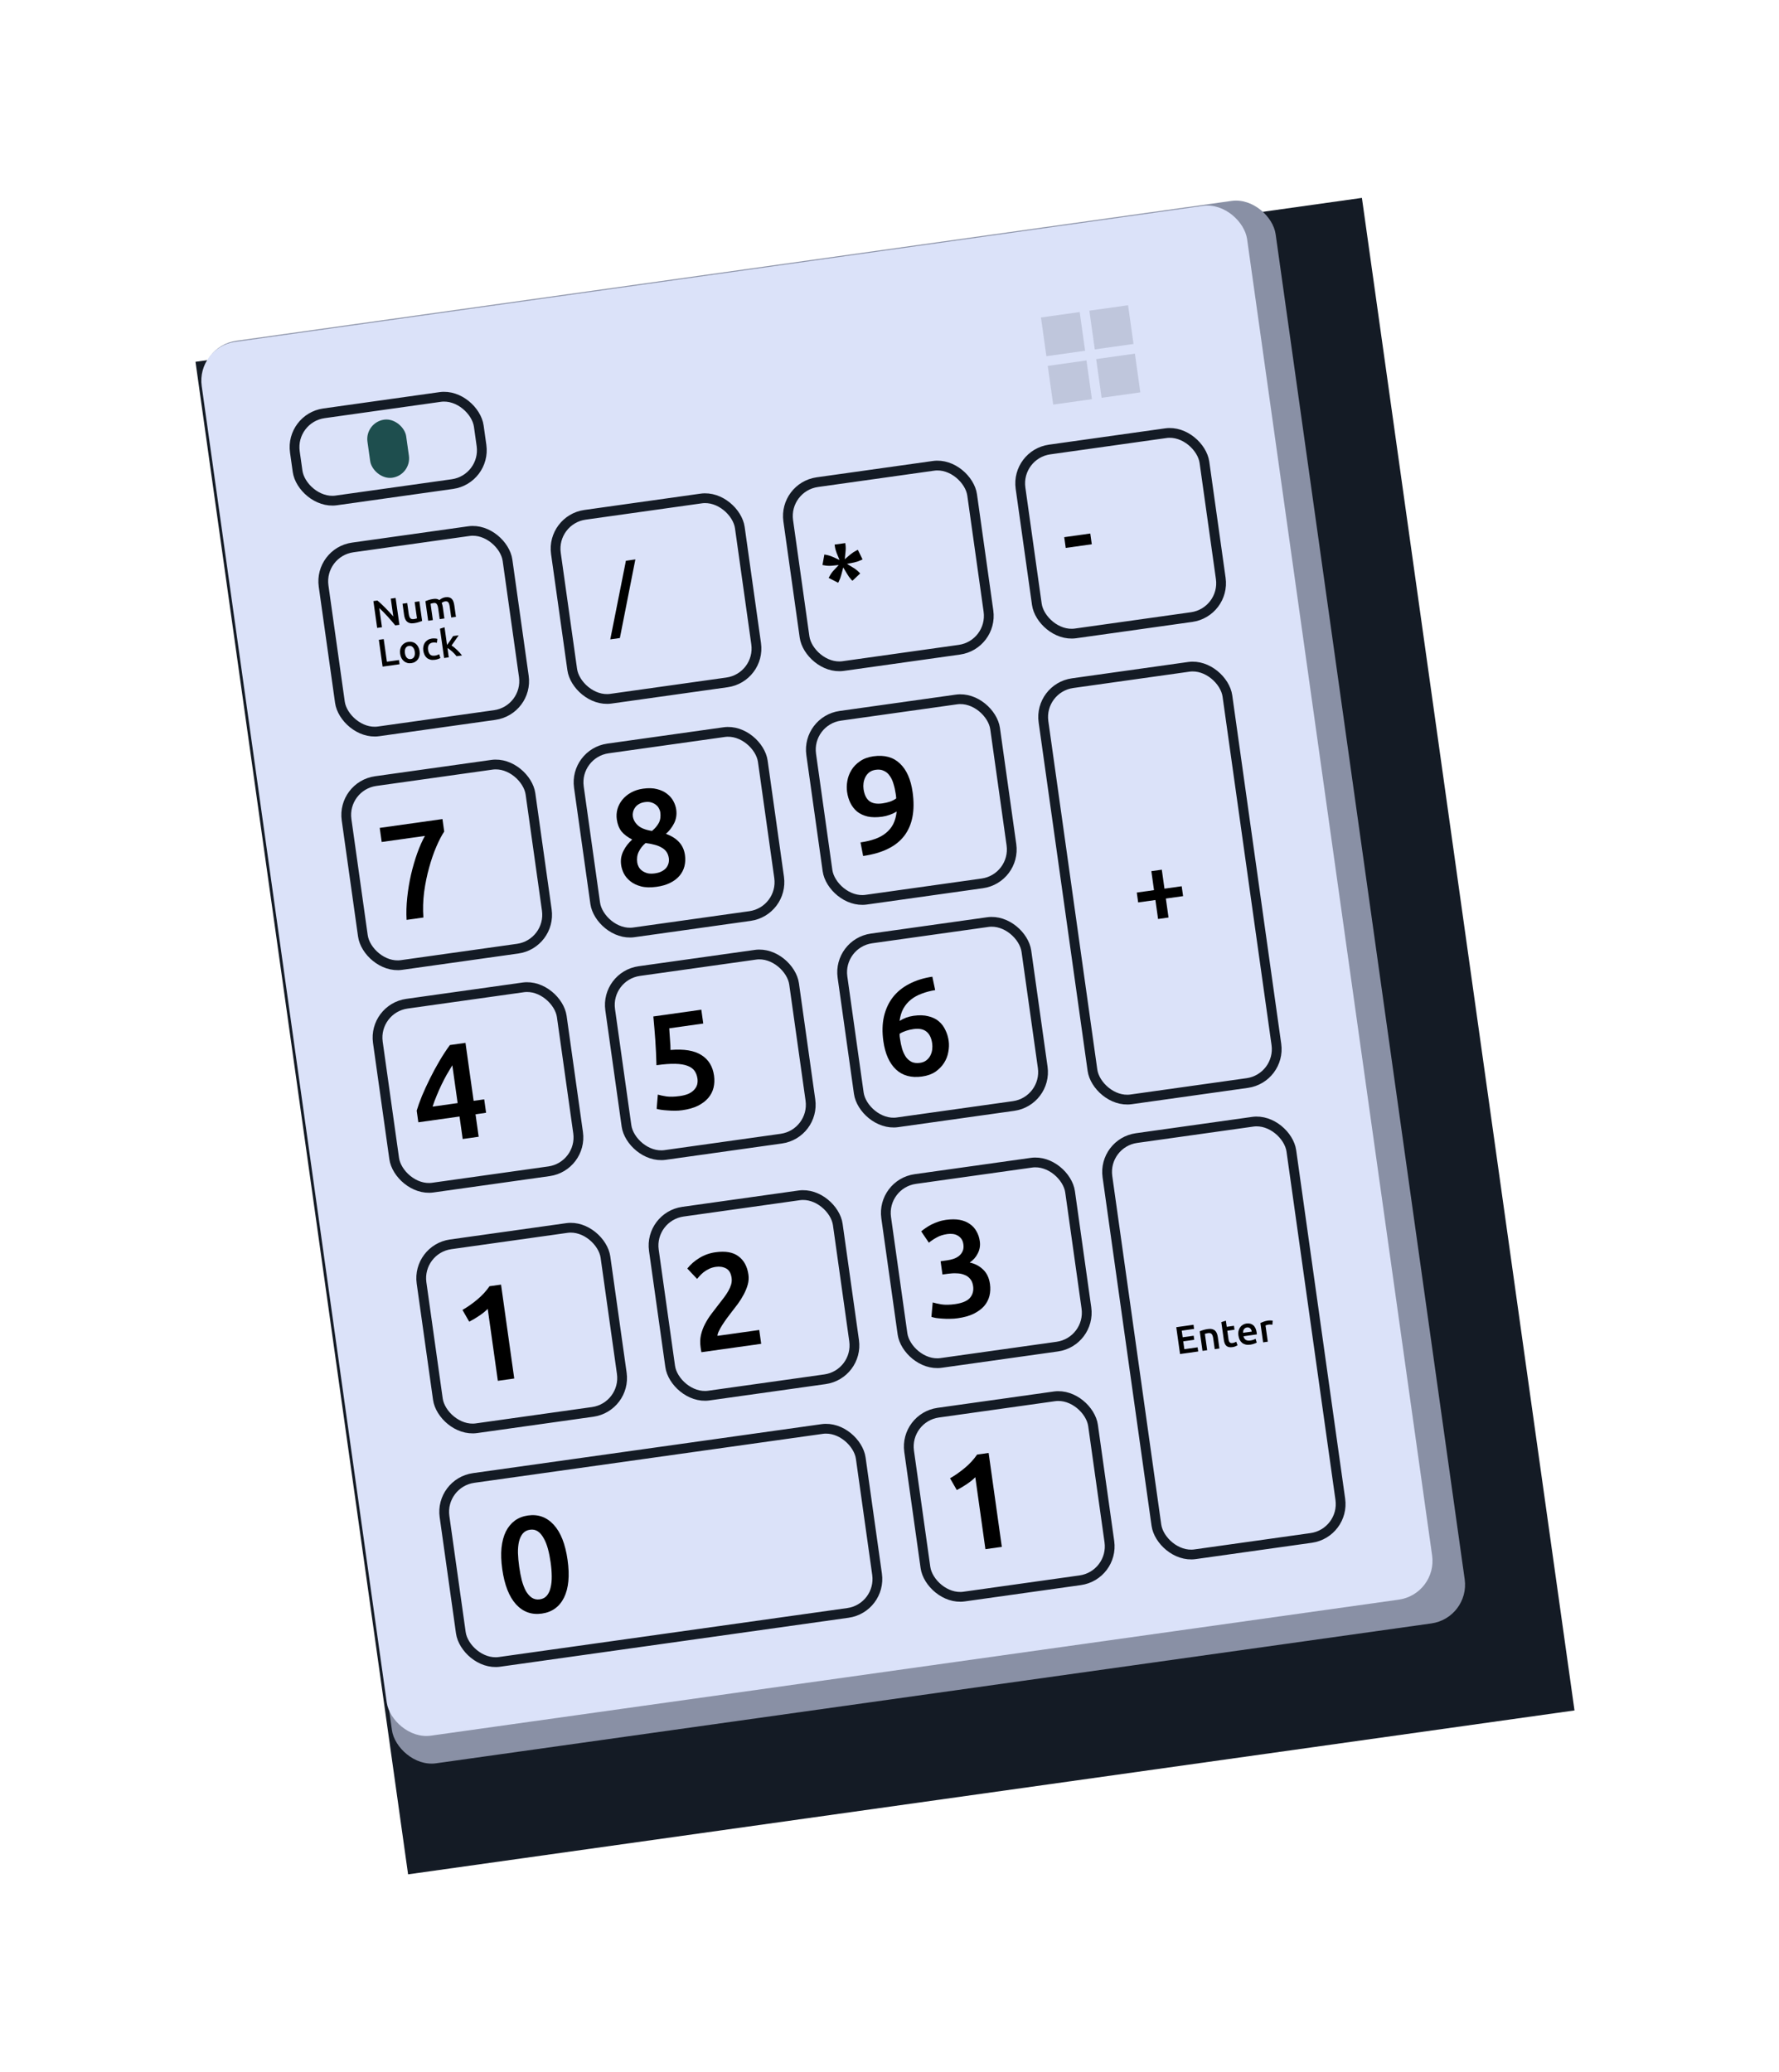 <svg width="182" height="212" viewBox="0 0 182 212" fill="none" xmlns="http://www.w3.org/2000/svg">
<g filter="url(#filter0_f_1388_5809)">
<rect width="120.502" height="156.275" transform="translate(20 37.017) rotate(-8)" fill="#141B25"/>
</g>
<rect x="20.196" y="35.425" width="110.829" height="146.971" rx="4" transform="rotate(-8 20.196 35.425)" fill="#8990A5"/>
<g clip-path="url(#clip0_1388_5809)">
<rect x="20.079" y="35.54" width="108" height="144" rx="4" transform="rotate(-8 20.079 35.54)" fill="#DBE2F9"/>
<path d="M41.597 94.115C41.554 93.405 41.575 92.648 41.66 91.845C41.745 91.041 41.874 90.254 42.049 89.485C42.232 88.706 42.445 87.974 42.688 87.289C42.939 86.594 43.2 86.006 43.472 85.525L39.049 86.146L38.847 84.705L45.266 83.802L45.445 85.078C45.188 85.463 44.921 85.976 44.643 86.618C44.366 87.261 44.118 87.979 43.9 88.773C43.68 89.558 43.51 90.392 43.389 91.276C43.278 92.159 43.253 93.025 43.316 93.874L41.597 94.115Z" fill="black"/>
<rect x="34.968" y="80.404" width="19" height="19" rx="3.5" transform="rotate(-8 34.968 80.404)" stroke="#141B25"/>
<path d="M70.075 87.484C70.131 87.881 70.114 88.261 70.023 88.622C69.933 88.984 69.766 89.308 69.524 89.597C69.282 89.886 68.963 90.128 68.566 90.326C68.179 90.521 67.717 90.657 67.181 90.732C66.553 90.82 66.018 90.806 65.578 90.689C65.137 90.572 64.773 90.397 64.486 90.164C64.199 89.931 63.978 89.67 63.825 89.38C63.679 89.08 63.586 88.792 63.547 88.514C63.508 88.237 63.51 87.978 63.551 87.736C63.6 87.484 63.681 87.251 63.792 87.038C63.902 86.815 64.033 86.608 64.186 86.417C64.338 86.226 64.502 86.052 64.678 85.895C64.211 85.659 63.847 85.385 63.587 85.073C63.334 84.751 63.173 84.34 63.102 83.841C63.052 83.48 63.073 83.129 63.166 82.786C63.267 82.432 63.434 82.112 63.667 81.825C63.9 81.537 64.196 81.293 64.554 81.092C64.912 80.891 65.322 80.758 65.784 80.693C66.33 80.616 66.803 80.63 67.204 80.734C67.614 80.836 67.957 80.995 68.233 81.211C68.517 81.426 68.736 81.678 68.89 81.967C69.044 82.257 69.141 82.544 69.181 82.831C69.253 83.339 69.178 83.812 68.956 84.248C68.734 84.675 68.458 85.03 68.13 85.311C68.717 85.531 69.167 85.816 69.481 86.168C69.803 86.518 70.001 86.957 70.075 87.484ZM65.193 88.255C65.213 88.393 65.261 88.537 65.339 88.687C65.416 88.836 65.529 88.966 65.676 89.078C65.824 89.189 66.006 89.276 66.222 89.34C66.437 89.395 66.697 89.401 67.002 89.358C67.28 89.319 67.515 89.248 67.708 89.145C67.901 89.043 68.053 88.922 68.166 88.784C68.277 88.637 68.354 88.48 68.397 88.314C68.438 88.138 68.447 87.967 68.424 87.801C68.387 87.542 68.304 87.323 68.175 87.143C68.046 86.963 67.875 86.817 67.662 86.706C67.456 86.584 67.217 86.491 66.944 86.425C66.669 86.351 66.369 86.294 66.043 86.255C65.74 86.514 65.509 86.811 65.348 87.144C65.186 87.469 65.135 87.839 65.193 88.255ZM67.549 83.089C67.532 82.968 67.486 82.843 67.411 82.712C67.344 82.571 67.242 82.448 67.105 82.345C66.978 82.24 66.82 82.159 66.633 82.1C66.445 82.042 66.227 82.03 65.977 82.065C65.728 82.1 65.516 82.172 65.343 82.282C65.178 82.38 65.049 82.502 64.957 82.647C64.862 82.783 64.798 82.929 64.763 83.084C64.728 83.231 64.719 83.373 64.739 83.512C64.788 83.863 64.964 84.178 65.267 84.456C65.579 84.732 66.058 84.919 66.703 85.017C67.015 84.756 67.25 84.478 67.406 84.183C67.561 83.879 67.609 83.514 67.549 83.089Z" fill="black"/>
<rect x="58.735" y="77.064" width="19" height="19" rx="3.5" transform="rotate(-8 58.735 77.064)" stroke="#141B25"/>
<path d="M90.275 82.198C90.543 82.161 90.803 82.101 91.055 82.018C91.306 81.926 91.517 81.817 91.688 81.689C91.683 81.586 91.675 81.498 91.664 81.424C91.654 81.35 91.645 81.285 91.637 81.23C91.585 80.86 91.509 80.517 91.408 80.201C91.315 79.875 91.187 79.601 91.024 79.379C90.868 79.146 90.67 78.976 90.429 78.869C90.195 78.751 89.917 78.714 89.594 78.76C89.326 78.797 89.102 78.885 88.924 79.024C88.754 79.16 88.622 79.325 88.527 79.518C88.431 79.71 88.37 79.912 88.343 80.123C88.316 80.334 88.316 80.537 88.344 80.731C88.423 81.295 88.617 81.701 88.925 81.95C89.243 82.198 89.692 82.28 90.275 82.198ZM91.734 83.025C91.526 83.158 91.293 83.271 91.032 83.364C90.772 83.457 90.517 83.522 90.268 83.557C89.695 83.637 89.194 83.632 88.767 83.541C88.347 83.44 87.989 83.274 87.693 83.042C87.404 82.8 87.175 82.507 87.004 82.163C86.833 81.82 86.719 81.44 86.66 81.024C86.609 80.664 86.618 80.29 86.686 79.904C86.753 79.508 86.894 79.135 87.109 78.784C87.323 78.433 87.616 78.133 87.986 77.883C88.355 77.624 88.812 77.456 89.357 77.379C90.485 77.221 91.386 77.466 92.062 78.116C92.746 78.755 93.18 79.736 93.366 81.057C93.628 82.924 93.346 84.406 92.52 85.502C91.694 86.598 90.288 87.291 88.302 87.579L88.036 86.189C88.591 86.111 89.083 85.995 89.514 85.84C89.954 85.684 90.326 85.481 90.63 85.231C90.944 84.979 91.193 84.675 91.379 84.32C91.563 83.954 91.681 83.523 91.734 83.025Z" fill="black"/>
<rect x="82.501" y="73.723" width="19" height="19" rx="3.5" transform="rotate(-8 82.501 73.723)" stroke="#141B25"/>
<path d="M116.298 91.321L118.061 91.073L117.788 89.132L118.858 88.982L119.131 90.923L120.893 90.675L121.035 91.686L119.273 91.933L119.545 93.874L118.476 94.025L118.203 92.084L116.44 92.331L116.298 91.321Z" fill="black"/>
<rect x="106.267" y="70.384" width="19" height="43" rx="3.5" transform="rotate(-8 106.267 70.384)" stroke="#141B25"/>
<path d="M40.436 63.984C40.325 63.846 40.202 63.699 40.067 63.543C39.932 63.384 39.792 63.226 39.649 63.069C39.505 62.908 39.36 62.755 39.213 62.609C39.068 62.459 38.931 62.327 38.801 62.21L39.077 64.175L38.586 64.244L38.2 61.499L38.608 61.442C38.73 61.538 38.862 61.654 39.005 61.79C39.147 61.923 39.291 62.063 39.435 62.21C39.582 62.356 39.724 62.505 39.861 62.655C40.001 62.802 40.125 62.941 40.235 63.071L39.979 61.249L40.474 61.179L40.86 63.924L40.436 63.984ZM43.185 63.533C43.096 63.57 42.979 63.61 42.834 63.655C42.69 63.702 42.53 63.738 42.353 63.763C42.186 63.786 42.043 63.782 41.923 63.751C41.805 63.719 41.706 63.665 41.626 63.59C41.548 63.515 41.486 63.422 41.441 63.309C41.395 63.195 41.362 63.067 41.343 62.928L41.18 61.767L41.659 61.7L41.811 62.785C41.843 63.007 41.897 63.161 41.973 63.247C42.053 63.333 42.173 63.364 42.334 63.342C42.392 63.333 42.452 63.322 42.515 63.308C42.58 63.294 42.628 63.28 42.659 63.268L42.423 61.592L42.903 61.525L43.185 63.533ZM44.831 62.255C44.801 62.039 44.751 61.887 44.682 61.8C44.616 61.709 44.508 61.675 44.361 61.696C44.308 61.703 44.25 61.715 44.188 61.732C44.126 61.749 44.079 61.762 44.048 61.772L44.283 63.443L43.804 63.511L43.522 61.506C43.611 61.467 43.727 61.425 43.872 61.38C44.019 61.336 44.176 61.301 44.342 61.278C44.485 61.258 44.604 61.26 44.699 61.284C44.796 61.308 44.88 61.346 44.949 61.399C44.975 61.373 45.009 61.346 45.05 61.316C45.092 61.286 45.139 61.258 45.192 61.231C45.245 61.202 45.3 61.177 45.359 61.155C45.421 61.133 45.483 61.118 45.547 61.109C45.708 61.086 45.843 61.091 45.953 61.124C46.065 61.154 46.156 61.208 46.225 61.284C46.298 61.357 46.353 61.452 46.391 61.568C46.431 61.681 46.461 61.807 46.48 61.947L46.644 63.111L46.165 63.179L46.011 62.09C45.981 61.873 45.933 61.721 45.867 61.633C45.8 61.543 45.691 61.508 45.541 61.53C45.464 61.54 45.394 61.564 45.329 61.6C45.263 61.633 45.215 61.664 45.184 61.693C45.215 61.756 45.239 61.824 45.257 61.897C45.276 61.969 45.291 62.048 45.303 62.133L45.464 63.277L44.984 63.345L44.831 62.255ZM40.817 67.529L40.878 67.961L39.143 68.205L38.757 65.46L39.256 65.39L39.581 67.703L40.817 67.529ZM42.924 66.615C42.947 66.779 42.944 66.932 42.916 67.073C42.887 67.214 42.836 67.339 42.762 67.446C42.688 67.553 42.593 67.642 42.476 67.712C42.362 67.782 42.231 67.828 42.084 67.848C41.936 67.869 41.797 67.862 41.668 67.826C41.539 67.79 41.425 67.731 41.324 67.648C41.224 67.565 41.139 67.46 41.07 67.332C41.003 67.204 40.959 67.058 40.936 66.895C40.913 66.731 40.916 66.58 40.944 66.441C40.976 66.299 41.028 66.175 41.102 66.067C41.178 65.96 41.274 65.872 41.388 65.805C41.502 65.735 41.632 65.69 41.777 65.67C41.922 65.649 42.06 65.657 42.188 65.693C42.32 65.725 42.435 65.783 42.536 65.866C42.636 65.949 42.72 66.054 42.786 66.182C42.855 66.307 42.901 66.452 42.924 66.615ZM42.433 66.684C42.404 66.478 42.336 66.322 42.23 66.216C42.126 66.107 41.994 66.063 41.836 66.086C41.677 66.108 41.562 66.186 41.489 66.32C41.419 66.451 41.398 66.62 41.427 66.826C41.456 67.034 41.523 67.193 41.627 67.302C41.734 67.411 41.867 67.455 42.025 67.432C42.183 67.41 42.298 67.332 42.368 67.198C42.441 67.064 42.462 66.893 42.433 66.684ZM43.303 66.566C43.282 66.413 43.286 66.267 43.315 66.128C43.343 65.987 43.394 65.861 43.468 65.751C43.544 65.641 43.641 65.549 43.76 65.476C43.879 65.403 44.018 65.355 44.176 65.332C44.372 65.305 44.562 65.315 44.746 65.362L44.698 65.768C44.639 65.752 44.573 65.741 44.499 65.736C44.429 65.729 44.354 65.732 44.274 65.743C44.087 65.769 43.953 65.849 43.872 65.981C43.79 66.111 43.765 66.283 43.795 66.497C43.824 66.703 43.893 66.86 44.002 66.969C44.111 67.075 44.276 67.112 44.495 67.081C44.577 67.07 44.656 67.05 44.733 67.023C44.81 66.996 44.876 66.967 44.931 66.935L45.054 67.322C45.005 67.356 44.927 67.391 44.822 67.427C44.719 67.463 44.611 67.489 44.498 67.505C44.321 67.53 44.163 67.525 44.023 67.491C43.886 67.454 43.767 67.394 43.667 67.311C43.568 67.225 43.489 67.119 43.428 66.993C43.367 66.864 43.325 66.722 43.303 66.566ZM45.734 65.99C45.786 65.918 45.841 65.842 45.899 65.761C45.958 65.677 46.015 65.595 46.071 65.515C46.126 65.431 46.179 65.353 46.227 65.278C46.279 65.201 46.322 65.135 46.357 65.079L46.923 64.999C46.812 65.165 46.694 65.338 46.568 65.517C46.445 65.696 46.32 65.871 46.194 66.043C46.282 66.098 46.377 66.166 46.477 66.249C46.577 66.329 46.676 66.417 46.772 66.511C46.869 66.605 46.96 66.7 47.047 66.795C47.133 66.891 47.206 66.98 47.266 67.063L46.711 67.141C46.652 67.066 46.585 66.988 46.509 66.907C46.435 66.826 46.357 66.748 46.274 66.674C46.191 66.599 46.107 66.53 46.023 66.467C45.938 66.4 45.856 66.346 45.778 66.303L45.911 67.254L45.432 67.321L45.011 64.326L45.479 64.18L45.734 65.99Z" fill="black"/>
<rect x="32.618" y="56.499" width="19" height="19" rx="3.5" transform="rotate(-8 32.618 56.499)" stroke="#141B25"/>
<path d="M63.416 65.279L62.434 65.417L64.034 57.372L65 57.236L63.416 65.279Z" fill="black"/>
<rect x="56.385" y="53.159" width="19" height="19" rx="3.5" transform="rotate(-8 56.385 53.159)" stroke="#141B25"/>
<path d="M86.423 57.218C86.597 57.065 86.786 56.904 86.991 56.734C87.203 56.563 87.412 56.426 87.62 56.322L87.761 56.252L88.243 57.235L88.091 57.306C87.889 57.402 87.655 57.482 87.388 57.547C87.127 57.604 86.881 57.652 86.651 57.691C86.856 57.81 87.07 57.941 87.292 58.085C87.52 58.221 87.716 58.376 87.882 58.548L88.001 58.672L87.207 59.42L87.09 59.305C86.931 59.132 86.785 58.931 86.651 58.7C86.518 58.47 86.39 58.256 86.268 58.057C86.212 58.281 86.148 58.522 86.077 58.781C86.012 59.039 85.927 59.273 85.822 59.483L85.751 59.625L84.772 59.126L84.862 58.972C84.967 58.762 85.107 58.561 85.282 58.368C85.462 58.167 85.638 57.981 85.809 57.809C85.577 57.835 85.325 57.86 85.052 57.885C84.785 57.902 84.537 57.887 84.308 57.838L84.143 57.811L84.335 56.734L84.491 56.762C84.725 56.803 84.965 56.877 85.209 56.984C85.452 57.092 85.679 57.194 85.888 57.293C85.796 57.07 85.7 56.838 85.598 56.596C85.504 56.354 85.44 56.117 85.408 55.886L85.384 55.718L86.473 55.565L86.497 55.733C86.529 55.964 86.53 56.21 86.499 56.47C86.475 56.729 86.45 56.978 86.423 57.218Z" fill="black"/>
<rect x="80.152" y="49.818" width="19" height="19" rx="3.5" transform="rotate(-8 80.152 49.818)" stroke="#141B25"/>
<path d="M108.876 54.961L111.54 54.586L111.694 55.685L109.03 56.06L108.876 54.961Z" fill="black"/>
<rect x="103.917" y="46.478" width="19" height="19" rx="3.5" transform="rotate(-8 103.917 46.478)" stroke="#141B25"/>
<path d="M47.311 134.023C47.817 133.735 48.315 133.388 48.804 132.979C49.303 132.57 49.728 132.11 50.081 131.598L51.259 131.433L52.609 141.04L50.932 141.276L49.897 133.914C49.675 134.144 49.387 134.377 49.034 134.615C48.681 134.853 48.338 135.057 48.003 135.227L47.311 134.023Z" fill="black"/>
<rect x="42.639" y="127.799" width="19" height="19" rx="3.5" transform="rotate(-8 42.639 127.799)" stroke="#141B25"/>
<path d="M76.569 130.421C76.615 130.754 76.592 131.091 76.499 131.434C76.404 131.768 76.268 132.103 76.089 132.439C75.918 132.765 75.714 133.09 75.477 133.416C75.238 133.732 74.999 134.044 74.76 134.351C74.631 134.51 74.489 134.7 74.331 134.92C74.173 135.14 74.025 135.359 73.886 135.576C73.747 135.794 73.63 136.003 73.536 136.205C73.441 136.398 73.397 136.555 73.404 136.676L77.674 136.076L77.873 137.49L71.759 138.349C71.74 138.277 71.722 138.19 71.708 138.088C71.693 137.977 71.681 137.894 71.673 137.838C71.611 137.395 71.623 136.978 71.71 136.589C71.804 136.189 71.944 135.812 72.13 135.456C72.316 135.1 72.531 134.758 72.778 134.431C73.024 134.105 73.271 133.782 73.519 133.465C73.71 133.221 73.894 132.983 74.069 132.751C74.243 132.52 74.391 132.296 74.512 132.081C74.64 131.856 74.736 131.635 74.8 131.419C74.863 131.193 74.878 130.969 74.847 130.748C74.78 130.267 74.593 129.944 74.287 129.78C73.981 129.616 73.63 129.561 73.232 129.617C72.973 129.654 72.738 129.724 72.527 129.83C72.315 129.935 72.129 130.05 71.968 130.177C71.816 130.302 71.683 130.429 71.569 130.558C71.454 130.678 71.368 130.775 71.313 130.848L70.315 129.787C70.652 129.363 71.063 129.003 71.549 128.709C72.044 128.404 72.591 128.209 73.192 128.124C74.218 127.98 75.006 128.119 75.555 128.542C76.112 128.953 76.45 129.58 76.569 130.421Z" fill="black"/>
<rect x="66.406" y="124.459" width="19" height="19" rx="3.5" transform="rotate(-8 66.406 124.459)" stroke="#141B25"/>
<path d="M97.967 134.877C97.718 134.913 97.456 134.93 97.183 134.931C96.92 134.94 96.665 134.933 96.417 134.912C96.179 134.898 95.96 134.877 95.758 134.849C95.555 134.811 95.398 134.772 95.289 134.731L95.421 133.256C95.628 133.321 95.925 133.388 96.311 133.456C96.697 133.515 97.162 133.506 97.707 133.43C98.437 133.327 98.945 133.114 99.229 132.792C99.512 132.46 99.621 132.058 99.555 131.586C99.512 131.281 99.411 131.036 99.253 130.851C99.105 130.665 98.911 130.527 98.672 130.438C98.442 130.339 98.18 130.286 97.887 130.28C97.602 130.263 97.302 130.277 96.988 130.321L96.419 130.401L96.228 129.043L96.921 128.945C97.134 128.915 97.344 128.867 97.551 128.8C97.767 128.723 97.955 128.621 98.116 128.495C98.276 128.359 98.4 128.196 98.486 128.004C98.572 127.813 98.596 127.579 98.557 127.302C98.525 127.08 98.457 126.896 98.352 126.751C98.247 126.605 98.118 126.492 97.965 126.409C97.821 126.326 97.658 126.273 97.476 126.252C97.294 126.23 97.106 126.233 96.912 126.26C96.496 126.319 96.135 126.436 95.83 126.61C95.523 126.776 95.256 126.955 95.029 127.147L94.243 125.985C94.361 125.884 94.506 125.774 94.678 125.655C94.85 125.537 95.041 125.421 95.251 125.306C95.47 125.191 95.706 125.092 95.958 125.009C96.209 124.917 96.478 124.851 96.764 124.811C97.301 124.736 97.772 124.735 98.178 124.81C98.585 124.885 98.929 125.025 99.213 125.23C99.504 125.425 99.732 125.676 99.898 125.982C100.072 126.278 100.185 126.616 100.238 126.995C100.301 127.438 100.232 127.853 100.032 128.24C99.841 128.625 99.564 128.937 99.202 129.176C99.726 129.282 100.178 129.515 100.558 129.876C100.948 130.236 101.188 130.735 101.278 131.373C101.337 131.798 101.319 132.206 101.223 132.596C101.126 132.977 100.944 133.323 100.677 133.634C100.408 133.936 100.049 134.198 99.6 134.422C99.158 134.635 98.614 134.787 97.967 134.877Z" fill="black"/>
<rect x="90.172" y="121.118" width="19" height="19" rx="3.5" transform="rotate(-8 90.172 121.118)" stroke="#141B25"/>
<path d="M46.275 108.993C46.091 109.293 45.9 109.612 45.703 109.95C45.515 110.288 45.333 110.638 45.158 111.002C44.983 111.366 44.819 111.738 44.665 112.118C44.509 112.488 44.373 112.856 44.254 113.222L46.819 112.861L46.275 108.993ZM47.621 106.698L48.455 112.631L49.536 112.479L49.729 113.852L48.648 114.004L48.971 116.305L47.335 116.535L47.012 114.234L42.797 114.826L42.63 113.634C42.757 113.201 42.937 112.7 43.168 112.13C43.408 111.559 43.678 110.97 43.98 110.362C44.281 109.754 44.606 109.153 44.956 108.557C45.306 107.961 45.663 107.416 46.027 106.922L47.621 106.698Z" fill="black"/>
<rect x="38.169" y="103.18" width="19" height="19" rx="3.5" transform="rotate(-8 38.169 103.18)" stroke="#141B25"/>
<path d="M71.354 110.361C71.311 110.056 71.213 109.791 71.059 109.568C70.905 109.345 70.664 109.171 70.335 109.048C70.016 108.923 69.597 108.855 69.076 108.843C68.566 108.83 67.927 108.877 67.16 108.985C67.137 108.083 67.097 107.231 67.041 106.429C66.983 105.617 66.916 104.806 66.84 103.997L71.748 103.307L71.947 104.721L68.467 105.21C68.48 105.369 68.491 105.551 68.501 105.757C68.519 105.952 68.534 106.153 68.544 106.359C68.563 106.564 68.576 106.76 68.584 106.947C68.591 107.134 68.595 107.294 68.595 107.426C69.973 107.308 71.025 107.481 71.749 107.944C72.482 108.397 72.916 109.1 73.049 110.052C73.11 110.486 73.093 110.899 72.997 111.289C72.901 111.68 72.719 112.03 72.452 112.341C72.185 112.652 71.831 112.918 71.391 113.141C70.95 113.353 70.419 113.503 69.8 113.59C69.551 113.625 69.294 113.643 69.03 113.642C68.766 113.641 68.51 113.63 68.262 113.609C68.024 113.595 67.809 113.573 67.617 113.544C67.424 113.514 67.278 113.483 67.179 113.45L67.299 111.991C67.506 112.056 67.798 112.119 68.174 112.179C68.558 112.229 69.013 112.216 69.54 112.142C69.901 112.092 70.205 112.011 70.454 111.901C70.701 111.781 70.893 111.641 71.031 111.481C71.177 111.319 71.275 111.145 71.325 110.959C71.373 110.763 71.382 110.564 71.354 110.361Z" fill="black"/>
<rect x="61.936" y="99.841" width="19" height="19" rx="3.5" transform="rotate(-8 61.936 99.841)" stroke="#141B25"/>
<path d="M93.449 105.29C93.181 105.327 92.926 105.387 92.683 105.468C92.44 105.549 92.223 105.65 92.033 105.771C92.034 105.847 92.036 105.931 92.04 106.025C92.052 106.108 92.063 106.191 92.075 106.274C92.127 106.644 92.2 106.992 92.293 107.318C92.393 107.634 92.522 107.908 92.677 108.141C92.84 108.363 93.038 108.533 93.272 108.651C93.513 108.759 93.795 108.79 94.119 108.744C94.387 108.706 94.605 108.619 94.775 108.482C94.953 108.344 95.09 108.179 95.186 107.986C95.281 107.794 95.342 107.592 95.369 107.381C95.395 107.16 95.394 106.953 95.367 106.759C95.289 106.205 95.096 105.803 94.787 105.554C94.478 105.296 94.032 105.208 93.449 105.29ZM93.47 103.929C94.043 103.849 94.54 103.864 94.961 103.974C95.39 104.074 95.749 104.245 96.037 104.488C96.326 104.73 96.551 105.028 96.714 105.382C96.885 105.726 96.998 106.096 97.054 106.494C97.105 106.854 97.092 107.233 97.016 107.63C96.949 108.026 96.804 108.4 96.58 108.752C96.364 109.093 96.071 109.393 95.703 109.652C95.332 109.902 94.875 110.066 94.329 110.142C93.23 110.297 92.338 110.055 91.654 109.416C90.978 108.766 90.551 107.803 90.372 106.528C90.242 105.604 90.261 104.767 90.429 104.018C90.605 103.258 90.908 102.598 91.338 102.038C91.778 101.476 92.336 101.021 93.012 100.671C93.697 100.311 94.487 100.064 95.382 99.928L95.674 101.301C95.176 101.381 94.717 101.502 94.297 101.664C93.876 101.818 93.508 102.02 93.195 102.272C92.882 102.523 92.623 102.828 92.419 103.187C92.224 103.544 92.095 103.967 92.032 104.457C92.455 104.181 92.934 104.005 93.47 103.929Z" fill="black"/>
<rect x="85.702" y="96.5" width="19" height="19" rx="3.5" transform="rotate(-8 85.702 96.5)" stroke="#141B25"/>
<rect x="37.315" y="43.216" width="4" height="6" rx="2" transform="rotate(-8 37.315 43.216)" fill="#1E4E4E"/>
<rect x="29.679" y="42.774" width="19" height="9" rx="3.5" transform="rotate(-8 29.679 42.774)" stroke="#141B25"/>
<path d="M120.724 138.535L120.338 135.79L122.101 135.542L122.16 135.966L120.897 136.144L120.992 136.821L122.117 136.663L122.175 137.079L121.05 137.237L121.163 138.041L122.522 137.85L122.582 138.274L120.724 138.535ZM122.739 136.208C122.828 136.168 122.945 136.126 123.089 136.082C123.234 136.037 123.396 136.002 123.575 135.977C123.744 135.953 123.889 135.957 124.009 135.989C124.129 136.018 124.228 136.07 124.306 136.145C124.386 136.217 124.448 136.311 124.491 136.426C124.536 136.538 124.569 136.664 124.588 136.804L124.752 137.969L124.273 138.036L124.12 136.947C124.104 136.836 124.083 136.743 124.056 136.669C124.032 136.592 123.999 136.532 123.958 136.489C123.92 136.443 123.87 136.414 123.809 136.401C123.75 136.385 123.679 136.383 123.598 136.394C123.537 136.403 123.474 136.416 123.409 136.433C123.344 136.45 123.296 136.463 123.265 136.473L123.5 138.145L123.021 138.212L122.739 136.208ZM124.946 135.272L125.414 135.125L125.502 135.751L126.239 135.647L126.295 136.047L125.559 136.151L125.677 136.995C125.701 137.161 125.744 137.276 125.807 137.34C125.869 137.404 125.964 137.427 126.091 137.409C126.178 137.397 126.253 137.377 126.317 137.349C126.383 137.321 126.435 137.296 126.472 137.275L126.605 137.644C126.553 137.675 126.483 137.709 126.397 137.746C126.311 137.785 126.207 137.813 126.085 137.83C125.938 137.851 125.811 137.848 125.705 137.823C125.602 137.797 125.516 137.751 125.447 137.685C125.378 137.617 125.325 137.532 125.286 137.429C125.247 137.324 125.218 137.203 125.199 137.066L124.946 135.272ZM126.7 136.649C126.674 136.467 126.678 136.303 126.712 136.158C126.748 136.013 126.804 135.89 126.882 135.787C126.958 135.682 127.052 135.599 127.162 135.538C127.271 135.474 127.387 135.433 127.508 135.416C127.793 135.376 128.028 135.434 128.211 135.588C128.397 135.743 128.515 135.995 128.564 136.347C128.568 136.373 128.571 136.403 128.573 136.438C128.577 136.47 128.58 136.499 128.581 136.526L127.214 136.718C127.251 136.882 127.327 137.004 127.443 137.082C127.562 137.157 127.72 137.18 127.918 137.152C128.034 137.136 128.138 137.111 128.23 137.076C128.325 137.041 128.398 137.008 128.45 136.976L128.569 137.36C128.544 137.377 128.509 137.396 128.464 137.419C128.421 137.438 128.37 137.458 128.311 137.477C128.254 137.498 128.193 137.518 128.125 137.535C128.057 137.553 127.988 137.567 127.917 137.577C127.735 137.602 127.572 137.598 127.43 137.564C127.288 137.528 127.166 137.468 127.066 137.385C126.965 137.3 126.884 137.195 126.824 137.072C126.763 136.946 126.722 136.805 126.7 136.649ZM128.06 136.24C128.051 136.174 128.033 136.113 128.006 136.057C127.979 135.999 127.944 135.952 127.901 135.915C127.861 135.874 127.812 135.846 127.756 135.83C127.702 135.811 127.64 135.806 127.568 135.816C127.494 135.826 127.432 135.85 127.38 135.887C127.329 135.921 127.286 135.963 127.253 136.014C127.222 136.064 127.2 136.119 127.187 136.18C127.174 136.242 127.168 136.303 127.169 136.365L128.06 136.24ZM130.172 135.535C130.13 135.527 130.073 135.522 130 135.519C129.929 135.512 129.847 135.516 129.755 135.529C129.702 135.536 129.646 135.55 129.587 135.569C129.53 135.587 129.49 135.602 129.468 135.614L129.701 137.273L129.222 137.341L128.945 135.368C129.032 135.321 129.143 135.273 129.276 135.225C129.411 135.173 129.564 135.136 129.733 135.112C129.764 135.107 129.802 135.105 129.845 135.104C129.887 135.101 129.93 135.1 129.974 135.102C130.017 135.102 130.059 135.104 130.1 135.109C130.14 135.111 130.173 135.115 130.198 135.119L130.172 135.535Z" fill="black"/>
<rect x="112.808" y="116.927" width="19" height="43" rx="3.5" transform="rotate(-8 112.808 116.927)" stroke="#141B25"/>
<path d="M58.065 159.603C58.293 161.221 58.172 162.505 57.702 163.457C57.231 164.4 56.474 164.945 55.43 165.092C54.385 165.238 53.507 164.923 52.794 164.147C52.081 163.361 51.61 162.16 51.383 160.542C51.27 159.738 51.244 159.016 51.305 158.376C51.374 157.726 51.521 157.168 51.748 156.702C51.984 156.236 52.29 155.863 52.665 155.584C53.05 155.303 53.501 155.127 54.019 155.054C55.063 154.907 55.942 155.227 56.656 156.012C57.368 156.789 57.838 157.986 58.065 159.603ZM56.332 159.847C56.262 159.348 56.169 158.885 56.053 158.458C55.936 158.032 55.791 157.67 55.617 157.374C55.452 157.068 55.254 156.836 55.025 156.68C54.796 156.524 54.529 156.467 54.224 156.51C53.919 156.553 53.673 156.682 53.486 156.896C53.309 157.11 53.178 157.387 53.094 157.729C53.018 158.06 52.983 158.447 52.989 158.889C53.003 159.33 53.046 159.8 53.116 160.299C53.186 160.798 53.275 161.261 53.382 161.689C53.499 162.116 53.64 162.483 53.805 162.789C53.979 163.085 54.18 163.311 54.41 163.468C54.648 163.623 54.92 163.679 55.225 163.636C55.53 163.593 55.771 163.465 55.949 163.251C56.126 163.038 56.253 162.766 56.328 162.435C56.413 162.093 56.452 161.701 56.446 161.259C56.441 160.817 56.403 160.346 56.332 159.847Z" fill="black"/>
<rect x="44.989" y="151.704" width="43" height="19" rx="3.5" transform="rotate(-8 44.989 151.704)" stroke="#141B25"/>
<rect width="4" height="4" transform="translate(106.495 32.483) rotate(-8)" fill="#BFC6DC"/>
<rect width="4" height="4" transform="translate(111.446 31.787) rotate(-8)" fill="#BFC6DC"/>
<rect width="4" height="4" transform="translate(112.143 36.739) rotate(-8)" fill="#BFC6DC"/>
<rect width="4" height="4" transform="translate(107.191 37.435) rotate(-8)" fill="#BFC6DC"/>
<path d="M97.193 151.248C97.699 150.96 98.197 150.612 98.686 150.204C99.185 149.795 99.61 149.334 99.962 148.823L101.141 148.657L102.491 158.265L100.813 158.501L99.779 151.139C99.557 151.368 99.269 151.602 98.916 151.84C98.563 152.078 98.219 152.282 97.885 152.451L97.193 151.248Z" fill="black"/>
<rect x="92.521" y="145.023" width="19" height="19" rx="3.5" transform="rotate(-8 92.521 145.023)" stroke="#141B25"/>
</g>
<defs>
<filter id="filter0_f_1388_5809" x="0" y="0.246" width="181.079" height="211.524" filterUnits="userSpaceOnUse" color-interpolation-filters="sRGB">
<feFlood flood-opacity="0" result="BackgroundImageFix"/>
<feBlend mode="normal" in="SourceGraphic" in2="BackgroundImageFix" result="shape"/>
<feGaussianBlur stdDeviation="10" result="effect1_foregroundBlur_1388_5809"/>
</filter>
<clipPath id="clip0_1388_5809">
<rect x="20.079" y="35.54" width="108" height="144" rx="4" transform="rotate(-8 20.079 35.54)" fill="white"/>
</clipPath>
</defs>
</svg>
